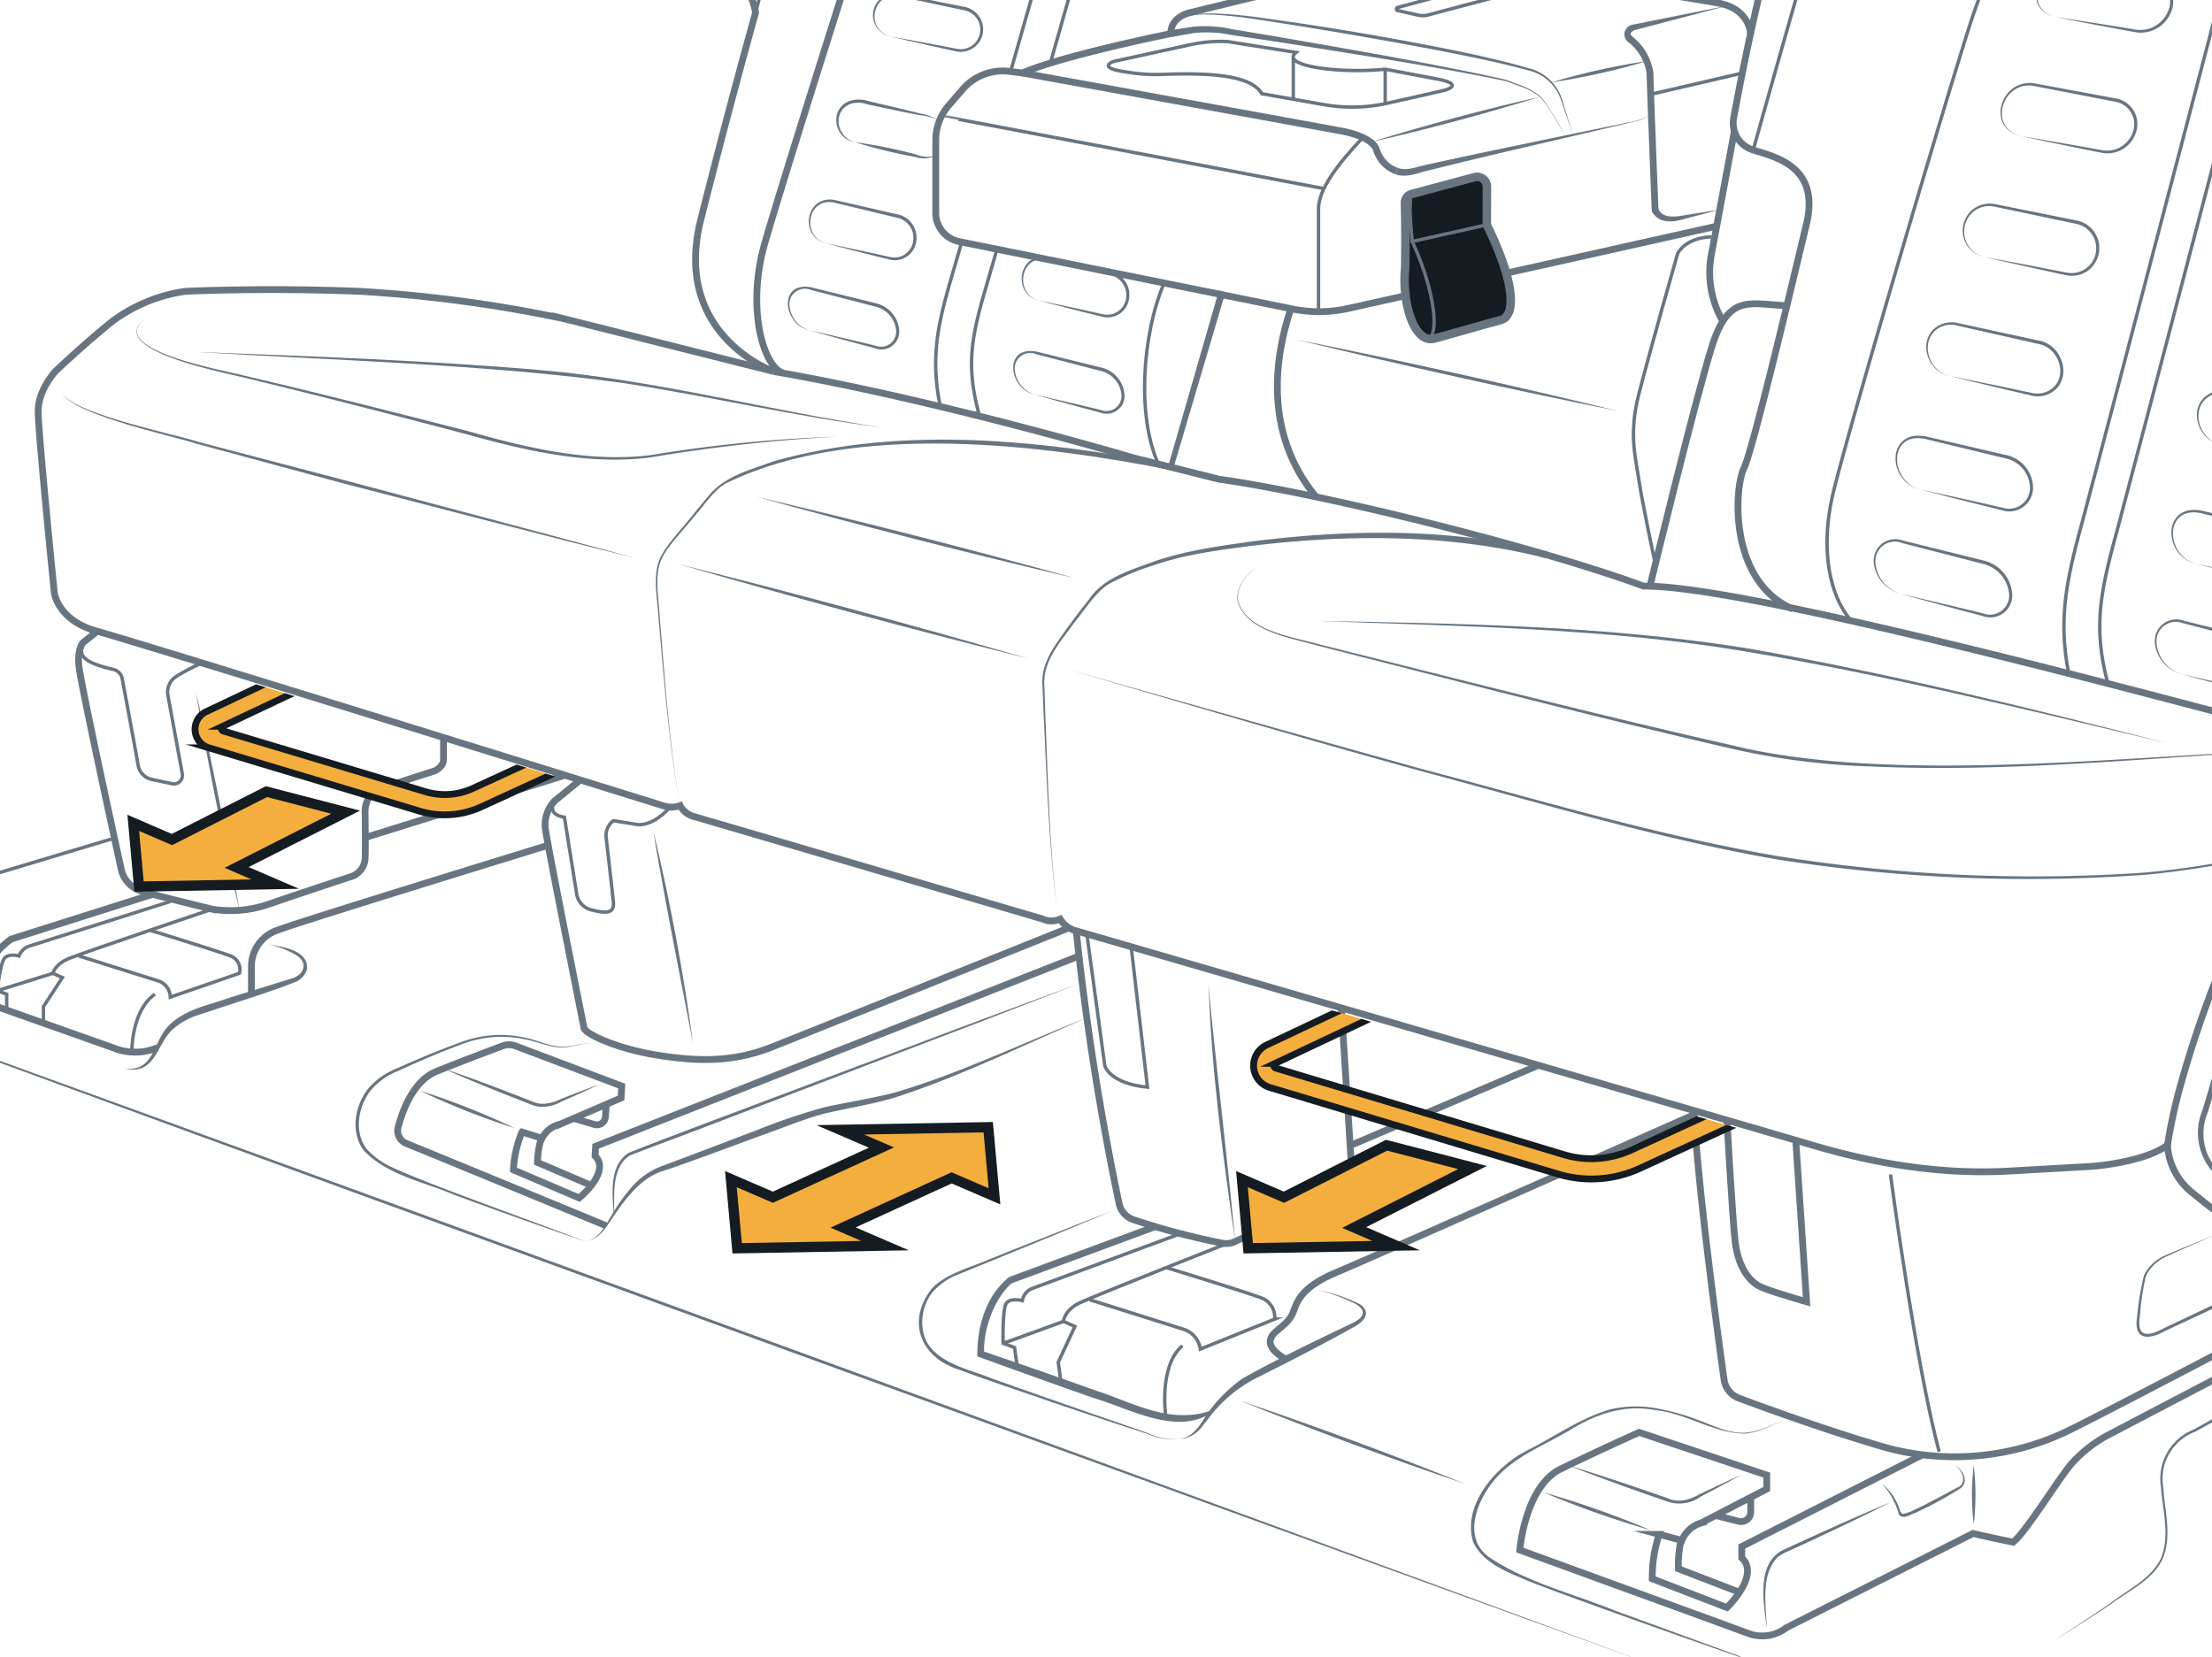 <svg xmlns="http://www.w3.org/2000/svg" xmlns:xlink="http://www.w3.org/1999/xlink" width="325" height="243.445" viewBox="0 0 325 243.445"><defs><clipPath id="f32f26d2-642f-43f1-b49d-3030cc534110"><path d="M189.506,146.669l72.995,21.21L246.34,181.065s-33.88-5.898-34.138-5.979-29.937-9.175-29.937-9.175-5.453-9.251-5.371-9.497,5.371-5.077,5.371-5.077Z" style="fill:none"/></clipPath><clipPath id="ffb781e0-37fc-44f0-a783-8a0bac168fc5"><path d="M33.637,99.327,90.878,116.971l-12.652,6.097H54.837c-1.161,0-6.565-2.343-9.164-3.331s-14.314-3.517-15.979-4.544-3.922-3.83-4.059-4.788-1.231-6.565-.616-6.702S33.637,99.327,33.637,99.327Z" style="fill:none"/></clipPath></defs><g id="abe815fd-682e-406a-b038-cf1e9942f47a" data-name="illustration"><path d="M113.643,54.576c-.769-.284-14.834-5.763-10.683-22.283,4.267-16.973,8.06-30.448,8.06-30.448a14.512,14.512,0,0,0-3.034-6.353c-4.014-4.867-6.068-6.069-7.586-7.775S98.409-16.55,99.262-19.868c.853-3.329,7.68-23.431,9.577-29.5,1.896-6.079,5.594-8.639,8.249-9.872L118.89-64.929a7.39,7.39,0,0,1-1.233-7.206c1.517-4.172,6.079-18.121,10.441-24.569s15.361-12.622,20.671-13.475c3.614-.579,11.926-.548,16.889-.464" style="fill:none;stroke:#687581;stroke-miterlimit:10"/><path d="M113.675,54.586l-.032-.011-30.89-7.765A202.188,202.188,0,0,0,52.815,42.81c-14.209-.567-25.577,0-25.577,0a23.441,23.441,0,0,0-10.736,4.409c-4.579,3.708-8.368,7.357-8.368,7.357s-2.526,2.695-2.526,5.838S7.977,87.081,7.977,87.081s.474,4.105,6.315,5.684,83.074,25.614,83.074,25.614a3.751,3.751,0,0,0,2.56,0,3.3,3.3,0,0,0,2.214,1.661c1.73.484,51.086,15.016,51.086,15.016a3.098,3.098,0,0,0,2.543,0,3.817,3.817,0,0,0,2.353,1.73c1.73.484,100.893,29.341,107.675,31.348s17.3,4.636,29.479,3.944l12.179-.692s7.543-.554,11.003-3.114a9.66,9.66,0,0,0,3.346,6.745c3.242,2.566,8.249,7.564,15.538,4.863s18.771-9.185,18.771-9.185,9.764-3.917,11.906-12.967,7.669-33.428,7.669-33.428c-2.109-8.618-8.829-11.933-17.944-13.59s-13.88-1.247-13.88-1.247C313.287,101.29,256.026,85.947,241.499,86.131c-15.263-5.609-46.248-13.424-62.43-15.723l-12.505-3.126S137.655,58.72,113.677,54.588" style="fill:none;stroke:#687581;stroke-miterlimit:10"/><path d="M257.589,22.046s12.146-43.406,13.833-47.58,4.357-7.489,9.505-9.073,17.138-5.062,20.602-6.343a40.054,40.054,0,0,0,11.723-6.787c4.352-3.553,6.306-4.973,6.306-4.973s2.487-3.02,8.615-2.487,27.976,3.197,31.529,3.73,5.95,2.487,6.927,5.329,5.329,11.013,8.082,13.322,10.213,9.236,12.256,11.19,5.151,5.506,4.174,11.457-7.727,36.058-8.171,37.923a20.631,20.631,0,0,0,0,12.878c2.131,6.217,7.105,21.137,7.105,21.137" style="fill:none;stroke:#687581;stroke-miterlimit:10;stroke-width:0.5px"/><path d="M350.054,109.646c.266-.178,9.116-35.089,11.247-40.596s6.128-11.901,12.967-10.125a89.251,89.251,0,0,1,11.812,3.73c5.95,2.211,6.394,12.079,3.997,21.493s-8.014,26.166-8.014,26.166c-3.391,10.536-7.614,28.906-8.339,53.625v7.353a3.929,3.929,0,0,1-2.092,3.479c-11.136,5.887-63.139,33.358-68.39,35.769a38.344,38.344,0,0,1-26.686,2.026c-8.406-2.46-17.278-5.699-21.068-7.117a3.39,3.39,0,0,1-2.177-2.713c-.913-6.528-3.767-27.519-4.445-39.55" style="fill:none;stroke:#687581;stroke-miterlimit:10"/><path d="M272.056,91.25c-2.929-3.14-4.91-10.051-2.602-19.291,2.918-11.684,18.406-63.993,20.597-70.188,2.181-6.184,3.814-9.229,8.839-13.665A73.739,73.739,0,0,1,310.564-20.3c2.339-1.401,6.764-3.445,13.896-2.834,7.122.611,20.671,2.718,24.875,3.656,4.204.927,8.176,3.15,10.283,6.774,2.096,3.614,8.924,15.298,6.732,23.231-2.181,7.944-16.551,62.613-19.111,72.126-2.571,9.514-4.52,18.775-.358,26.791" style="fill:none;stroke:#687581;stroke-miterlimit:10;stroke-width:0.5px"/><path d="M309.7,100.437c-2.36-8.755-.917-14.097,1.643-23.558,1.254-4.667,6.521-24.738,12.084-45.998,5.573-21.271,11.305-43.154,13.78-52.425" style="fill:none;stroke:#687581;stroke-miterlimit:10;stroke-width:0.5px"/><path d="M303.947,98.973c-1.717-8.576-.053-14.729,2.307-23.463,1.254-4.646,6.511-24.716,12.084-45.956,5.447-20.808,11.052-42.195,13.612-51.835" style="fill:none;stroke:#687581;stroke-miterlimit:10;stroke-width:0.5px"/><path d="M148.484,10.506c.885-3.129,1.812-6.374,2.75-9.64,5.457-19.08,11.073-38.75,12.906-45.04" style="fill:none;stroke:#687581;stroke-miterlimit:10;stroke-width:0.5px"/><path d="M138.149,59.738c-1.633-7.838-.084-13.106,2.16-20.744.211-.716.548-1.886.99-3.413" style="fill:none;stroke:#687581;stroke-miterlimit:10;stroke-width:0.5px"/><path d="M154.321,9.273c.643-2.276,1.306-4.604,1.981-6.954,5.7-19.954,11.579-40.541,13.117-45.767" style="fill:none;stroke:#687581;stroke-miterlimit:10;stroke-width:0.5px"/><path d="M142.711,60.855l1.054-.284c-2.054-7.67-.748-12.074,1.601-20.091.232-.79.611-2.107,1.117-3.856" style="fill:none;stroke:#687581;stroke-miterlimit:10;stroke-width:0.5px"/><path d="M102.736-17.099A78.299,78.299,0,0,1,111.974-7.67s1.312,1.275-.953,9.519" style="fill:none;stroke:#687581;stroke-miterlimit:10;stroke-width:0.5px"/><path d="M115.084,54.835c-3.049-.998-5.388-9.736-2.733-19.037s17.555-56.435,18.909-59.867,3.341-7.585,6.682-10.745a67.946,67.946,0,0,1,10.294-7.856,15.405,15.405,0,0,1,10.384-2.167c4.605.452,17.066,2.257,19.865,2.799a10.3,10.3,0,0,1,7.043,5.508c1.625,3.07,4.515,11.197,3.431,16.344s-4.876,19.414-4.876,19.414" style="fill:none;stroke:#687581;stroke-miterlimit:10"/><path d="M262.538,44.915c-5.211-.152-8.507-1.938-10.98,5.891S242.426,86.13,242.426,86.13" style="fill:none;stroke:#687581;stroke-miterlimit:10"/><path d="M243.21,82.915s-1.883-8.83-2.432-12.47-1.442-6.798,0-12.498,5.7-20.669,5.7-20.669,1.03-2.335,4.944-2.472" style="fill:none;stroke:#687581;stroke-miterlimit:10;stroke-width:0.5px"/><path d="M193.356,73.013c-7.87-9.545-5.963-20.86-3.698-27.656" style="fill:none;stroke:#687581;stroke-miterlimit:10"/><path d="M190.516,49.914c15.332,3.067,32.122,6.79,47.311,10.499-15.332-3.064-32.121-6.793-47.311-10.499Z" style="fill:#687581"/><path d="M180.049,42.95l-7.635,25.811-.106.36c-19.724-3.878-46.463-7.143-65.09,1.636-2.043.78-3.715,3.475-5.131,5.031-1.285,1.659-3.505,3.916-4.546,5.699-1.278,2.166-.993,4.685-.776,7.085.804,9.729,1.432,19.497,3.003,29.138-1.638-9.632-2.334-19.398-3.206-29.122-.239-2.414-.534-5.015.755-7.221,1.06-1.837,3.228-4.069,4.535-5.774l2.331-2.831c2.374-2.873,6.324-3.816,9.697-5.047,18.928-5.279,39.174-2.984,58.225.534l-.472.285L179.089,42.67l.96.28Z" style="fill:#687581"/><path d="M171.043,41.581c-3.316,7.781-3.968,19.865-.84,26.611" style="fill:none;stroke:#687581;stroke-miterlimit:10;stroke-width:0.5px"/><path d="M301.974,2.495c-5.357-1.275-2.265-8.447,2.438-7.713l11.972,2.008a3.563,3.563,0,0,1,2.6,4.98,4.794,4.794,0,0,1-5.082,2.986c-3.99-.717-7.956-1.48-11.928-2.261q5.999.897,11.985,1.881a4.428,4.428,0,0,0,4.602-2.772,3.078,3.078,0,0,0-2.263-4.322L304.355-4.84c-4.388-.78-7.451,5.994-2.381,7.335Z" style="fill:#687581"/><path d="M296.926,20.003c-5.285-1.239-2.93-8.585,2.034-7.739l11.98,2.208a3.834,3.834,0,0,1,2.909,4.945,4.411,4.411,0,0,1-4.99,3.046q-5.98-1.181-11.932-2.46,6.008.998,12.001,2.082a4.03,4.03,0,0,0,4.489-2.807,3.354,3.354,0,0,0-2.568-4.316L298.891,12.64c-4.665-.872-6.932,6.063-1.966,7.362Z" style="fill:#687581"/><path d="M291.562,37.768a3.972,3.972,0,0,1-1.437-7.189,4.096,4.096,0,0,1,3.059-.574l11.997,2.405a4.135,4.135,0,0,1,1.417,7.486,4.062,4.062,0,0,1-3.091.529q-5.981-1.284-11.944-2.657,6.019,1.099,12.022,2.281a3.762,3.762,0,0,0,2.78-.516A3.668,3.668,0,0,0,305.08,32.9l-11.972-2.52a3.746,3.746,0,0,0-2.813.463,3.832,3.832,0,0,0,1.268,6.924Z" style="fill:#687581"/><path d="M286.45,55.256c-3.229-.561-4.832-5.245-1.875-7.251a3.895,3.895,0,0,1,3.077-.535l12.021,2.602c3.368.671,4.893,5.502,1.852,7.545a3.876,3.876,0,0,1-3.11.491q-5.992-1.382-11.965-2.853,6.033,1.197,12.048,2.477a3.563,3.563,0,0,0,2.786-.475c2.681-1.828,1.27-6.128-1.72-6.699l-11.995-2.716a3.545,3.545,0,0,0-2.82.422c-2.789,1.825-1.404,6.332,1.701,6.989Z" style="fill:#687581"/><path d="M326.214,65.28c-3.229-.561-4.833-5.245-1.875-7.251a3.895,3.895,0,0,1,3.077-.535l12.021,2.602c3.368.671,4.893,5.502,1.852,7.545a3.876,3.876,0,0,1-3.11.491q-5.992-1.382-11.965-2.853,6.033,1.197,12.048,2.477a3.564,3.564,0,0,0,2.786-.475c2.681-1.828,1.27-6.128-1.72-6.699l-11.995-2.716a3.545,3.545,0,0,0-2.82.422c-2.789,1.825-1.404,6.332,1.701,6.989Z" style="fill:#687581"/><path d="M282.153,71.932c-4.905-1.091-5.065-8.905.776-7.808L294.98,66.922a4.986,4.986,0,0,1,3.731,4.764,3.482,3.482,0,0,1-4.567,3.293q-6.006-1.48-11.991-3.048,6.05,1.296,12.081,2.674a3.078,3.078,0,0,0,4.022-2.933,4.52,4.52,0,0,0-3.392-4.265L282.84,64.497c-5.471-1.122-5.238,6.284-.688,7.435Z" style="fill:#687581"/><path d="M322.683,82.838c-4.905-1.091-5.065-8.905.776-7.808L335.51,77.828a4.986,4.986,0,0,1,3.731,4.764,3.482,3.482,0,0,1-4.567,3.293q-6.006-1.479-11.991-3.048,6.05,1.296,12.081,2.674a3.078,3.078,0,0,0,4.022-2.933,4.52,4.52,0,0,0-3.392-4.265L323.37,75.403c-5.471-1.122-5.238,6.284-.688,7.435Z" style="fill:#687581"/><path d="M279.237,87.26a5.33,5.33,0,0,1-3.921-4.458A3.173,3.173,0,0,1,279.58,79.43l12.088,2.995a5.476,5.476,0,0,1,3.962,4.694,3.222,3.222,0,0,1-4.368,3.386q-6.023-1.578-12.025-3.244,6.07,1.394,12.119,2.871a2.818,2.818,0,0,0,3.819-2.984,5.023,5.023,0,0,0-3.63-4.239l-12.059-3.108a2.864,2.864,0,0,0-3.928,2.985,5.211,5.211,0,0,0,3.678,4.474Z" style="fill:#687581"/><path d="M320.533,99.048a5.329,5.329,0,0,1-3.921-4.458,3.173,3.173,0,0,1,4.264-3.373l12.088,2.995a5.476,5.476,0,0,1,3.962,4.694,3.223,3.223,0,0,1-4.368,3.386q-6.023-1.578-12.025-3.244,6.07,1.394,12.119,2.871a2.818,2.818,0,0,0,3.819-2.984,5.023,5.023,0,0,0-3.63-4.239l-12.059-3.108a2.864,2.864,0,0,0-3.928,2.985,5.211,5.211,0,0,0,3.678,4.474Z" style="fill:#687581"/><path d="M130.856,5.367a3.198,3.198,0,1,1,1.308-6.26l9.62,1.917a3.375,3.375,0,0,1,2.598,3.981,3.3,3.3,0,0,1-3.958,2.53q-4.793-1.039-9.568-2.167,4.831.854,9.646,1.791a2.884,2.884,0,1,0,1.181-5.645L132.087-.518c-3.917-.792-5.079,4.901-1.231,5.885Z" style="fill:#687581"/><path d="M125.608,20.888c-3.109-.463-3.844-4.944-.743-6.065a4.459,4.459,0,0,1,2.729.036l5.151,1.205,2.566.642a6.536,6.536,0,0,1,2.467.935,7.027,7.027,0,0,0-2.52-.696l-2.597-.506-5.175-1.093a4.011,4.011,0,0,0-2.467-.096c-2.785,1.005-2.173,4.925.589,5.637Z" style="fill:#687581"/><path d="M137.476,22.88a4.044,4.044,0,0,1-3.013.179,72.706,72.706,0,0,1-8.856-2.171,72.727,72.727,0,0,1,8.94,1.798,4.545,4.545,0,0,0,2.929.194Z" style="fill:#687581"/><path d="M121.356,35.753c-3.972-.975-3.004-7.094,1.223-6.374l9.485,2.162a3.497,3.497,0,0,1,2.546,4.006,3.187,3.187,0,0,1-3.828,2.616c-3.157-.77-6.29-1.579-9.427-2.41q4.763.975,9.507,2.034a2.789,2.789,0,0,0,3.3-2.324,3.023,3.023,0,0,0-2.214-3.436l-9.451-2.273c-3.874-.754-4.787,4.989-1.142,5.999Z" style="fill:#687581"/><path d="M152.629,44.16c-3.972-.975-3.004-7.094,1.223-6.374l9.485,2.162a3.497,3.497,0,0,1,2.546,4.006A3.187,3.187,0,0,1,162.056,46.57c-3.157-.77-6.29-1.58-9.427-2.41q4.763.975,9.507,2.034a2.789,2.789,0,0,0,3.3-2.324,3.023,3.023,0,0,0-2.214-3.436l-9.451-2.273c-3.874-.754-4.787,4.989-1.142,5.999Z" style="fill:#687581"/><path d="M118.92,48.536c-3.878-.863-4.63-7.243.284-6.314l9.694,2.39a4.442,4.442,0,0,1,3.209,3.808,2.624,2.624,0,0,1-3.556,2.754q-4.826-1.274-9.63-2.638,4.873,1.091,9.725,2.265a2.223,2.223,0,0,0,3.007-2.352,3.981,3.981,0,0,0-2.877-3.353l-9.664-2.503a2.27,2.27,0,0,0-3.115,2.355,4.165,4.165,0,0,0,2.925,3.588Z" style="fill:#687581"/><path d="M152.026,57.986c-3.878-.863-4.63-7.243.284-6.314l9.694,2.39a4.442,4.442,0,0,1,3.209,3.808,2.624,2.624,0,0,1-3.556,2.754q-4.826-1.274-9.63-2.638,4.873,1.091,9.725,2.265a2.222,2.222,0,0,0,3.007-2.352,3.981,3.981,0,0,0-2.877-3.353l-9.664-2.503a2.27,2.27,0,0,0-3.115,2.354,4.165,4.165,0,0,0,2.925,3.588Z" style="fill:#687581"/><path d="M227.184,82.037c-14.145-3.606-28.997-3.545-43.422-1.817-4.809.638-9.664,1.251-14.263,2.843a37.476,37.476,0,0,0-6.674,2.807c-1.983,1.34-3.277,3.545-4.798,5.376-2.035,2.889-4.86,5.786-4.579,9.569l.116,3.654c.387,9.736.617,19.5,1.716,29.187-1.182-9.679-1.495-19.443-1.966-29.178l-.147-3.654c-.24-2.528,1.003-4.853,2.432-6.823,1.371-2.022,2.848-3.969,4.368-5.88,2.096-3.162,6.002-4.293,9.374-5.534,4.627-1.645,9.504-2.305,14.342-2.989,14.52-1.865,29.458-2.046,43.755,1.47l-.254.967Z" style="fill:#687581"/><path d="M21.809,46.454c-7.259,4.803,11.075,7.932,13.936,8.707l6.655,1.581c8.863,2.15,17.703,4.389,26.537,6.656,8.582,2.453,17.911,4.631,26.861,3.447a207.305,207.305,0,0,1,27.214-2.674,239.835,239.835,0,0,0-27.167,3.003C86.831,68.42,77.471,66.301,68.811,63.88c-8.818-2.321-17.643-4.614-26.49-6.817L35.679,55.443c-2.954-.759-21.248-4.222-13.87-8.989Z" style="fill:#687581"/><path d="M9.048,56.903c-1.191,3.362,17.02,6.954,19.905,7.982l21.503,5.637c12.12,3.248,30.972,8.211,42.948,11.504-12.015-2.938-30.951-7.892-43.075-11.021L28.867,65.204c-3.024-1.066-20.908-4.779-19.819-8.302Z" style="fill:#687581"/><path d="M99.768,82.915c16.619,4.148,34.808,9.057,51.255,13.839-16.62-4.146-34.807-9.059-51.255-13.839Z" style="fill:#687581"/><path d="M156.982,98.378c12.978,3.706,38.976,11.031,51.97,14.629,17.372,4.585,34.674,9.805,52.396,12.819a238.025,238.025,0,0,0,53.771,2.393c8.96-.781,17.772-2.748,26.573-4.552q13.207-2.779,26.328-5.957-13.094,3.277-26.276,6.196c-8.806,1.843-17.617,3.831-26.594,4.644a238.19,238.19,0,0,1-53.878-2.231c-17.759-3.076-35.021-8.346-52.408-12.992-15.207-4.164-36.58-10.442-51.882-14.949Z" style="fill:#687581"/><path d="M185.219,82.915c-1.761,1.149-3.494,2.958-3.345,5.19,1.026,4.577,7.994,5.454,11.848,6.553,19.589,4.899,41.089,10.418,60.669,14.84,23.731,5.845,58.595,1.47,82.953.713-20.783,1.016-41.579,3.37-62.405,2.417a104.73,104.73,0,0,1-20.656-2.643c-19.544-4.496-41.077-10.113-60.62-15.091-3.888-1.16-10.865-2.108-11.864-6.78-.127-2.257,1.643-4.071,3.421-5.199Z" style="fill:#687581"/><path d="M193.356,91.238c21.121.397,42.344.66,63.252,4.013,20.831,3.649,41.378,8.713,61.852,13.965-20.548-4.873-41.103-9.967-61.931-13.473-20.552-3.477-42.337-3.717-63.173-4.506Z" style="fill:#687581"/><path d="M28.77,51.725c16.467.598,34.344,1.255,50.704,2.662,16.895,1.464,33.322,5.903,50.06,8.426-12.597-1.594-24.98-4.504-37.515-6.458C72.429,53.582,48.666,52.92,28.77,51.725Z" style="fill:#687581"/><path d="M111.194,73.013c15.164,3.539,31.758,7.778,46.759,11.953-15.165-3.536-31.757-7.78-46.759-11.953Z" style="fill:#687581"/><path d="M318.459,168.271a78.19,78.19,0,0,1,1.691-7.978,159.872,159.872,0,0,1,5.436-16.344c.946-2.296,2.837-7.294,9.185-9.32s28.216-10.401,32.006-11.211,9.61-2.189,8.346,3.369" style="fill:none;stroke:#687581;stroke-miterlimit:10"/><path d="M350.995,168.274a14.416,14.416,0,0,1-6.993,5.242c-2.723,1.194-5.472,2.333-8.254,3.377a11.449,11.449,0,0,1-9.685-3.767,8.655,8.655,0,0,1-2.491-9.931c1.475-4.846,3.603-11.96,5.07-16.787.913-2.877,2.81-5.775,5.911-6.543l1.652-.59,6.609-2.357,13.233-4.705c7.71-2.512,5.725,5.335,4.46,9.857q-1.759,6.802-3.717,13.538l-.985,3.368a23.32,23.32,0,0,1-4.81,9.296,23.834,23.834,0,0,0,4.49-9.385l.89-3.392c1.172-4.527,2.376-9.046,3.457-13.59.407-2.431,2.535-8.017-.344-9.187a5.592,5.592,0,0,0-3.173.327c-4.404,1.593-15.528,5.619-19.775,7.163l-1.649.598c-2.835.67-4.476,3.268-5.344,5.888-1.489,4.811-3.673,11.934-5.166,16.764a7.937,7.937,0,0,0,2.171,9.178,10.821,10.821,0,0,0,9.134,3.744c2.455-.915,5.571-2.026,8.203-3.124a14.6,14.6,0,0,0,7.105-4.982Z" style="fill:#687581"/><path d="M205.334,24.66c1.466.551,2.996-.243,4.463-.497l4.732-1.037c6.831-1.448,16.878-3.534,23.693-4.92,1.509-.375,3.351-.41,4.411-1.695a3.813,3.813,0,0,1-2.031,1.244c-7.716,1.858-18.153,4.22-25.907,6.103l-4.694,1.157c-1.636.361-3.287,1.201-4.99.593l.321-.947Z" style="fill:#687581"/><path d="M150.196,10.724s44.368,8.044,46.963,8.544,4.726,1.442,5.12,2.855a4.802,4.802,0,0,0,2.894,3.011" style="fill:none;stroke:#687581;stroke-miterlimit:10"/><path d="M243.647,30.705c.658,1.487,2.721,1.147,4.03.894l5.001-.795L247.77,32.09c-1.721.532-3.987.96-5.057-1.029l.934-.356Z" style="fill:#687581"/><path d="M239.712,5.92a7.75,7.75,0,0,1,2.714,4.804c0,1.319.754,20.159.754,20.159" style="fill:none;stroke:#687581;stroke-linecap:round;stroke-linejoin:round"/><path d="M253.825.831,240.092,4.45l.052-.016a1.583,1.583,0,0,0-.397.259c-.378.314.01.605.282.841l-.635.772a1.447,1.447,0,0,1,.506-2.684L253.825.831Z" style="fill:#687581"/><line x1="255.803" y1="10.782" x2="242.523" y2="13.86" style="fill:none;stroke:#687581;stroke-miterlimit:10;stroke-width:0.5px"/><path d="M171.942,4.449l3.25-.516-.037.008a18.477,18.477,0,0,1,5.969.364l5.752.956,11.485,1.996c3.825.683,7.649,1.377,11.465,2.108,3.816.734,7.63,1.481,11.42,2.354,1.908.742,4.086,1.296,5.48,2.889a39.508,39.508,0,0,1,3.198,5.338q-.74-1.368-1.54-2.702a23.367,23.367,0,0,0-1.735-2.572c-1.381-1.535-3.574-2.062-5.455-2.76-3.752-.8-7.625-1.497-11.437-2.166-6.644-1.179-16.242-2.673-23.002-3.734l-5.76-.862a18.214,18.214,0,0,0-5.611-.289l-.037.008-3.241.568-.165-.986Z" style="fill:#687581"/><path d="M172.562,3.253c1.811-1.368,4.227-1.305,6.391-1.255a63.764,63.764,0,0,1,6.599.651q13.13,1.792,26.137,4.357c4.331.867,8.66,1.773,12.909,3.021A6.818,6.818,0,0,1,229.25,13.92c.373.974.623,1.969.941,2.951l.904,2.954-.992-2.927c-.344-.967-.63-1.967-1.022-2.905a6.658,6.658,0,0,0-4.573-3.661c-4.25-1.152-8.581-2.02-12.908-2.873q-13.004-2.474-26.094-4.482c-2.183-.332-4.362-.644-6.562-.782-2.156-.113-4.533-.251-6.381,1.058Z" style="fill:#687581"/><path d="M227.934,12.108A100.999,100.999,0,0,1,241.974,8.98a100.999,100.999,0,0,1-14.039,3.128Z" style="fill:#687581"/><path d="M226.304,14.21c-7.952,2.47-16.801,4.845-24.923,6.681,7.951-2.473,16.802-4.842,24.923-6.68Z" style="fill:#687581"/><path d="M200.24,20.211c-3.658,3.867-6.519,7.604-6.519,10.465v15.12" style="fill:none;stroke:#687581;stroke-miterlimit:10;stroke-width:0.5px"/><path d="M138.331,17.081c.024-.052,56.186,10.637,56.186,10.637" style="fill:none;stroke:#687581;stroke-miterlimit:10;stroke-width:0.5px"/><path d="M174.639,6.622S164.573,8.821,163.83,8.98s-2.345,1.025,1.43,1.564a26.395,26.395,0,0,0,5.319.396c7.949-.315,13.325.257,14.812,2.831l9.127,1.601a23.82,23.82,0,0,0,9.913-.343c5.951-1.315,7.838-1.773,7.838-1.773s3.145-.858-1.201-1.659l-7.549-1.43c-6.577.686-15.555-.458-13.096-2.459L180.357,6.107A21.55,21.55,0,0,0,174.639,6.622Z" style="fill:none;stroke:#687581;stroke-miterlimit:10;stroke-width:0.5px"/><line x1="190.019" y1="8.453" x2="190.019" y2="14.599" style="fill:none;stroke:#687581;stroke-miterlimit:10;stroke-width:0.5px"/><line x1="203.519" y1="10.168" x2="203.519" y2="15.177" style="fill:none;stroke:#687581;stroke-miterlimit:10;stroke-width:0.5px"/><path d="M233.398-2.644s-2.359-.586-7.818.749C220.981-.771,212.451,1.501,209.876,2.19a3.185,3.185,0,0,1-1.52.031l-2.999-.672a.233.233,0,0,1-.011-.452C208,.388,215.868-1.719,221.536-3.31a8.403,8.403,0,0,1,5.004-.418" style="fill:none;stroke:#687581;stroke-miterlimit:10;stroke-width:0.5px"/><path d="M257.205,4.942s-.131-3.638-4.723-4.486-35.113-5.626-35.113-5.626S210.388-6.42,206.437-5.667s-31.536,7.515-31.536,7.515-2.877.514-2.877,3.093c0,0-15.62,3.145-21.828,5.782l-1.893-.237a7.782,7.782,0,0,0-6.85,2.628l-2.067,2.387a7.782,7.782,0,0,0-1.899,5.094v10.69a4.303,4.303,0,0,0,3.45,4.217l48.971,9.905a19.665,19.665,0,0,0,8.182-.082l54.134-12.083" style="fill:none;stroke:#687581;stroke-miterlimit:10"/><path d="M307.182-99.836l-11.762,1.655a7.692,7.692,0,0,0-3.13,1.174l-4.607,3.004a7.692,7.692,0,0,0-3.201,4.356l-9.974,35.378a9.388,9.388,0,0,0,1.655,9.378l-.828,3.862a7.93,7.93,0,0,0-.46,2.85,5.352,5.352,0,0,0-5.149,1.839c-2.115,2.575-9.569,24.09-14.99,53.604a4.138,4.138,0,0,0,2.854,4.781c3.586,1.103,9.838,2.575,7.815,10.941s-7.815,33.008-9.194,35.858S253.928,85.36,263.398,89.497" style="fill:none;stroke:#687581;stroke-miterlimit:10"/><path d="M254.826,19.268l-3.404,18.285a14.323,14.323,0,0,0,1.702,9.666" style="fill:none;stroke:#687581;stroke-miterlimit:10"/><path d="M206.424,29.817c.131,4.721.031,9.607.031,9.607-.494,4.993,1.264,11.139,4.308,10.322s7.364-2.086,9.707-2.707,2.135-5.572-2.018-14.001l.017-5.6a1.447,1.447,0,0,0-1.822-1.402l-9.249,2.478A1.314,1.314,0,0,0,206.424,29.817Z" style="fill:#141b21;stroke:#687581;stroke-miterlimit:10;stroke-width:1.25px"/><path d="M206.434,30.202c.016-1.475,1.008-2.242.746.213-.091.852.311,5.069.311,5.069,4.369,9.415,3.913,16.925.869,13.288" style="fill:none;stroke:#687581;stroke-miterlimit:10;stroke-width:0.5px"/><line x1="207.492" y1="35.484" x2="218.453" y2="33.037" style="fill:none;stroke:#687581;stroke-miterlimit:10;stroke-width:0.5px"/><path d="M325.563,181.393c-2.493,1.118-5.022,2.2-7.485,3.347a6.072,6.072,0,0,0-2.794,2.768,41.004,41.004,0,0,0-.895,6.038c-.475,3.089,1.362,2.817,3.504,1.645l7.421-3.508,14.871-6.955,14.917-6.858a4.343,4.343,0,0,0,2.053-3.776,7.384,7.384,0,0,0-.059-1.515,7.409,7.409,0,0,1,.101,1.517,4.422,4.422,0,0,1-2.024,3.924c-7.372,3.561-22.236,10.631-29.649,14.099l-7.438,3.47c-2.375,1.337-4.657,1.376-4.086-2.085a41.039,41.039,0,0,1,1.008-6.107,6.195,6.195,0,0,1,2.966-2.854c2.526-1.096,5.06-2.097,7.589-3.151Z" style="fill:#687581"/><path d="M253.731,164.606s.832,14.828,1.223,17.962,1.763,5.778,4.015,6.659,6.463,2.057,6.463,2.057l-1.588-23.725" style="fill:none;stroke:#687581;stroke-miterlimit:10"/><path d="M277.772,172.579c0,.294,3.819,28.596,7.149,40.739" style="fill:none;stroke:#687581;stroke-miterlimit:10;stroke-width:0.5px"/><path d="M403.736,196.249c-7.95-2.072-20.08-5.489-28.106-7.775a19.11,19.11,0,0,0-10.81-.83,15.416,15.416,0,0,0-3.37,1.398c-4.361,2.298-8.681,4.689-13.004,7.066l-25.937,14.283a7.392,7.392,0,0,0-4.682,8.096c.21,3.395,1.267,6.985.042,10.301-1.363,3.316-4.916,4.822-7.614,6.862q-4.303,2.868-8.712,5.566,4.36-2.776,8.624-5.696c2.61-2.041,6.14-3.62,7.449-6.831,1.181-3.283.109-6.804-.113-10.175a7.762,7.762,0,0,1,4.822-8.456c8.622-4.805,17.222-9.65,25.897-14.362,4.338-2.356,8.666-4.724,13.05-7.004a15.81,15.81,0,0,1,3.457-1.411,19.438,19.438,0,0,1,11.019.898c7.929,2.308,20.064,5.852,27.989,8.067Z" style="fill:#687581"/><path d="M373.723,171.292c2.735,1.796,5.042,3.724,1.583,5.386s-62.88,32.781-65.057,33.933a19.472,19.472,0,0,0-5.891,4.482c-1.793,2.049-6.659,9.989-8.58,11.526,0,0-3.714-.768-5.891-1.281l-27.387,13.831a5.878,5.878,0,0,1-5.526.896c-3.074-1.153-33.681-12.294-33.681-12.294s.768-9.349,6.019-11.91,11.526-5.379,11.526-5.379l18.743,6.275v2.049l-9.65,4.995a4.374,4.374,0,0,0-2.817,2.561l-3.33-.896a19.767,19.767,0,0,0-1.024,6.531l10.971,4.226s4.95-4.738,2.176-7.3V227.26l26.521-13.47" style="fill:none;stroke:#687581;stroke-miterlimit:10"/><path d="M246.999,226.333a15.5,15.5,0,0,0-.393,4.196l8.975,3.457" style="fill:none;stroke:#687581;stroke-miterlimit:10"/><path d="M230.414,215.329c4.441,1.335,10.198,3.278,14.604,4.827,1.615.75,3.241.231,4.712-.591q3.079-1.483,6.2-2.885-2.995,1.653-6.028,3.229a5.38,5.38,0,0,1-5.041.698c-4.425-1.524-10.125-3.563-14.447-5.279Z" style="fill:#687581"/><path d="M226.806,219.305a137.906,137.906,0,0,1,15.749,5.562,137.887,137.887,0,0,1-15.749-5.562Z" style="fill:#687581"/><path d="M259.582,239.304c-.429-3.888-1.742-9.99,2.944-11.783,4.603-2.14,10.587-4.843,15.246-6.77-4.478,2.285-10.434,5.095-15.04,7.2a6.039,6.039,0,0,0-1.556.867c-2.567,2.706-1.672,7.062-1.595,10.486Z" style="fill:#687581"/><path d="M276.491,218.04a7.68,7.68,0,0,1,2.645,3.886c.107.28.259.526.437.541a5.826,5.826,0,0,0,1.654-.585c1.962-.887,4.742-2.442,6.687-3.461,1.101-.83.284-2.348-.611-3.094,1.073.691,2.042,2.361.764,3.359a55.456,55.456,0,0,1-6.666,3.628c-.695.205-1.821,1.064-2.416.221a10.242,10.242,0,0,0-2.494-4.497Z" style="fill:#687581"/><path d="M289.99,223.992a36.727,36.727,0,0,1,0-8.664,36.722,36.722,0,0,1,0,8.664Z" style="fill:#687581"/><path d="M257.227,220.026v2.155a1.411,1.411,0,0,1-1.756,1.368l-3.394-.857" style="fill:none;stroke:#687581;stroke-miterlimit:10"/><path d="M89.066,180.127c-2.314-.966-23.585-9.752-29.378-12.106a2.004,2.004,0,0,1-1.196-2.356c.638-2.463,2.226-6.85,5.653-8.233,3.672-1.482,7.878-3.062,9.712-3.745a2.661,2.661,0,0,1,1.871.006l15.622,5.894-.103,1.76-8.94,3.848a3.95,3.95,0,0,0-2.666,2.071l-2.952-.922a16.381,16.381,0,0,0-1.252,5.562l9.664,4.131s4.696-3.843,2.328-6.17l.084-1.43,71.019-27.959" style="fill:none;stroke:#687581;stroke-miterlimit:10"/><path d="M79.539,167.234a12.78,12.78,0,0,0-.566,3.585l7.906,3.379" style="fill:none;stroke:#687581;stroke-miterlimit:10"/><path d="M65.164,157.025c4.352,1.464,8.652,3.106,12.923,4.787a4.42,4.42,0,0,0,1.405.382,5.875,5.875,0,0,0,2.845-.674c1.901-.745,3.805-1.482,5.731-2.167-1.846.878-3.713,1.704-5.583,2.523a5.854,5.854,0,0,1-3.028.772,4.899,4.899,0,0,1-1.543-.391c-4.28-1.656-8.555-3.361-12.749-5.232Z" style="fill:#687581"/><path d="M61.714,160.275a109.036,109.036,0,0,1,13.898,5.497,109.024,109.024,0,0,1-13.898-5.497Z" style="fill:#687581"/><path d="M90.213,178.949c-.185-3.142-.915-7.515,2.142-9.543,3.162-1.278,6.293-2.423,9.44-3.642,9.416-3.542,28.386-10.673,37.804-14.208,6.295-2.384,12.622-4.679,18.932-7.023-6.279,2.425-12.539,4.898-18.832,7.284-9.406,3.597-28.318,10.818-37.724,14.405-3.136,1.188-6.331,2.355-9.42,3.562-2.905,1.862-2.206,6.156-2.343,9.166Z" style="fill:#687581"/><path d="M89.066,162.285l-.109,1.85a1.27,1.27,0,0,1-1.65,1.095l-3.013-.891" style="fill:none;stroke:#687581;stroke-miterlimit:10"/><path d="M262.501,208.518c-2.044.868-4.06,2.019-6.324,2.147-4.504-.137-8.424-2.976-12.897-3.436-4.537-.903-8.789.54-12.631,2.93-3.784,2.237-8.158,3.858-11.053,7.283-2.643,3.104-4.824,8.662-.681,11.46,5.473,3.661,12.314,5.306,18.405,7.788l25.181,9.195c-6.331-2.167-19.007-6.605-25.294-8.883-4.203-1.518-8.407-3.027-12.58-4.642-2.991-1.31-6.679-2.55-8.169-5.747-1.73-5.496,3.511-11.364,8.124-13.576,3.99-2.027,7.687-4.689,12.03-5.943a16.688,16.688,0,0,1,6.714-.152,33.252,33.252,0,0,1,6.461,1.837c2.084.764,4.141,1.81,6.387,1.763,2.24-.084,4.284-1.2,6.328-2.025Z" style="fill:#687581"/><path d="M182.265,205.855c10.752,3.623,22.46,7.945,32.984,12.185-10.753-3.62-22.459-7.948-32.984-12.185Z" style="fill:#687581"/><path d="M173.34,211.465c1.858-.324,2.815-1.764,3.736-3.26a21.159,21.159,0,0,1,5.517-5.661c5.185-2.907,10.968-5.662,16.298-8.214,2.244-1.174,1.387-2.327-.553-3.116a24.046,24.046,0,0,0-4.903-1.693,24.692,24.692,0,0,1,6.19,2.043,2.099,2.099,0,0,1,.995.987c.356,1.062-.679,1.82-1.431,2.302-4.413,2.469-9.313,4.99-13.833,7.27a20.485,20.485,0,0,0-7.863,6.394l-.802,1.017a4.529,4.529,0,0,1-3.35,1.931Z" style="fill:#687581"/><path d="M163.373,177.945c-6.458,2.744-15.98,6.635-22.45,9.275a9.584,9.584,0,0,0-3.888,2.644c-1.927,2.416-2.196,6.361.091,8.601,2.277,2.249,5.694,2.899,8.593,4.095,4.557,1.627,13.754,4.851,18.332,6.416l4.582,1.611a9.366,9.366,0,0,0,4.707.88,9.424,9.424,0,0,1-4.746-.764l-4.621-1.495-9.208-3.093c-3.217-1.144-10.676-3.613-13.757-4.818-5.55-1.657-7.871-6.863-4.29-11.699,1.844-2.353,5.976-3.364,8.589-4.526,4.488-1.803,13.552-5.39,18.067-7.126Z" style="fill:#687581"/><path d="M188.891,199.742c-2.032-1.244-3.285-2.601-1.197-4.271s2.088-2.088,2.61-3.445,1.67-3.229,5.95-5.007,52.318-23.083,52.318-23.083" style="fill:none;stroke:#687581;stroke-miterlimit:10"/><path d="M158.124,136.785a399.616,399.616,0,0,0,6.306,40.109,3.206,3.206,0,0,0,2.152,2.35,105.845,105.845,0,0,0,13.049,3.448,3.152,3.152,0,0,0,1.852-.264l17.275-8.042-1.678-26.277" style="fill:none;stroke:#687581;stroke-miterlimit:10"/><path d="M159.682,137.236l2.646,19.405s.731,2.584,6.263,3.119L166.201,139.128" style="fill:none;stroke:#687581;stroke-miterlimit:10;stroke-width:0.5px"/><path d="M181.482,182.428c-1.812-12.564-3.504-25.196-3.914-37.895.11,1.585.256,3.165.423,4.743,1.072,10.517,2.51,22.647,3.491,33.152Z" style="fill:#687581"/><path d="M86.469,182.248c1.736-.47,2.483-2.215,3.362-3.615a26.08,26.08,0,0,1,2.98-4.198,10.882,10.882,0,0,1,4.256-3.018l4.776-1.798,9.558-3.631a92.118,92.118,0,0,1,9.735-3.289c3.36-.736,6.71-1.257,10.003-2.066,9.778-2.802,19.049-7.386,28.543-11.058-9.411,4.021-18.592,8.629-28.359,11.754-3.294.959-6.69,1.5-9.978,2.261-2.814.674-6.818,2.339-9.606,3.31-3.362,1.222-11.128,4.15-14.435,5.203-3.212,1.07-5.346,3.991-7.207,6.701-.94,1.348-1.853,3.119-3.629,3.444Z" style="fill:#687581"/><path d="M86.879,153.317c-1.646-.009-3.202.765-4.879.574-1.664-.136-3.178-.865-4.781-1.146a16.346,16.346,0,0,0-9.579.78c-3.064,1.152-6.089,2.419-9.051,3.805a10.403,10.403,0,0,0-3.948,2.696c-1.978,2.328-2.724,6.275-.771,8.801a11.332,11.332,0,0,0,3.89,2.776C63.764,174.351,78.941,179.672,85.291,182.16a2.126,2.126,0,0,0,1.179.087,2.14,2.14,0,0,1-1.189-.06q-9.304-3.197-18.531-6.611c-4.426-1.899-9.799-2.866-13.243-6.459-2.15-2.717-1.359-6.901.79-9.387a10.83,10.83,0,0,1,4.117-2.773q4.482-2.052,9.111-3.741a16.551,16.551,0,0,1,9.745-.706c1.622.328,3.117,1.091,4.741,1.261,1.636.231,3.22-.502,4.868-.455Z" style="fill:#687581"/><path d="M-43.806,152.896c15.707-5.788,21.28-5.611,36.803.456C70.43,181.433,165.756,216.249,243.172,244.756,165.52,216.688,70.284,181.977-7.091,153.578c-15.457-6.157-21.005-6.357-36.715-.682Z" style="fill:#687581"/><line x1="17.113" y1="123.068" x2="-30.023" y2="137.209" style="fill:none;stroke:#687581;stroke-miterlimit:10;stroke-width:0.5px"/><path d="M14.292,92.765l-2.05,1.629s-.943.864-.628,3.614,5.813,28.046,6.285,30.088a4.329,4.329,0,0,0,2.828,2.828c2.278.707,10.448,2.671,10.448,2.671a17.018,17.018,0,0,0,8.013-.628c4.085-1.414,12.648-4.242,12.648-4.242a3.001,3.001,0,0,0,1.807-2.435c.079-1.728,0-6.756,0-6.756s-.236-2.671,2.043-3.535,8.17-2.709,8.17-2.709,1.308-.573,1.308-1.681v-3.23" style="fill:none;stroke:#687581;stroke-miterlimit:10"/><path d="M35.182,133.813c-2.388-10.316-4.668-21.747-6.412-32.191,2.392,10.32,4.665,21.743,6.412,32.191Z" style="fill:#687581"/><path d="M12.242,94.394c-.598,1.583-.696,2.823,4.405,3.974a1.71,1.71,0,0,1,1.305,1.349c.487,2.594,1.7,9.076,2.349,12.751a2.552,2.552,0,0,0,1.968,2.055c.87.19,1.97.427,3.032.645a1.253,1.253,0,0,0,1.485-1.453L24.672,102.176a2.698,2.698,0,0,1,1.275-2.804A28.492,28.492,0,0,1,29.694,97.42" style="fill:none;stroke:#687581;stroke-miterlimit:10;stroke-width:0.5px"/><path d="M85.255,114.614l-3.79,3.099a5.14,5.14,0,0,0-1.347,4.017c.298,2.384,5.53,28.511,5.686,29.333s4.649,2.992,10.632,3.969c5.984.965,11.216,1.12,17.056-1.204,4.279-1.692,30.072-12.062,43.565-17.485" style="fill:none;stroke:#687581;stroke-miterlimit:10"/><path d="M81.464,117.713s-1.268,1.991,1.461,2.365l1.83,11.45a2.93,2.93,0,0,0,1.925,2.128c1.518.342,3.642,1.015,3.441-1.08s-1.055-9.43-1.055-9.43a2.699,2.699,0,0,1,1.055-2.545l3.284.524s2.214.648,5.052-2.52" style="fill:none;stroke:#687581;stroke-miterlimit:10;stroke-width:0.5px"/><path d="M95.981,122.098a312.517,312.517,0,0,1,5.838,31.208c-1.743-9.019-4.369-22.264-5.838-31.208Z" style="fill:#687581"/><path d="M18.36,157.025c4.341.492,4.049-3.87,6.414-6.3,2.423-2.454,5.896-3,8.991-4.13l9.323-2.885c1.59-.586,2.145-2.193.579-3.265a12.322,12.322,0,0,0-4.495-1.692c2.03.299,6.175.804,5.946,3.622a2.932,2.932,0,0,1-1.778,1.944c-3.078,1.23-6.171,2.19-9.273,3.215l-4.638,1.526a10.479,10.479,0,0,0-4.084,2.226c-2.366,2.227-2.561,6.776-6.986,5.737Z" style="fill:#687581"/><path d="M36.939,146.096V142.08a5.616,5.616,0,0,1,3.85-5.397c2.93-1.162,39.756-12.477,39.756-12.477" style="fill:none;stroke:#687581;stroke-miterlimit:10"/><path d="M22.444,131.408,1.64,137.996a12.585,12.585,0,0,0-5.153,8.84l20.105,7.123a8.596,8.596,0,0,0,6.546,0" style="fill:none;stroke:#687581;stroke-miterlimit:10"/><path d="M25.02,132.469,4.216,139.056a2.415,2.415,0,0,0-1.415,1.422s-1.667-.462-2.223.447-1.01,4.647-1.01,4.647l1.414.523v2.346" style="fill:none;stroke:#687581;stroke-miterlimit:10;stroke-width:0.5px"/><path d="M6.381,150.341v-2.425l2.785-4.263L7.774,143.02s.281-1.337,2.403-2.196,20.998-7.229,20.998-7.229" style="fill:none;stroke:#687581;stroke-miterlimit:10;stroke-width:0.5px"/><path d="M19.368,154.601s-.098-6.063,3.387-8.505" style="fill:none;stroke:#687581;stroke-miterlimit:10;stroke-width:0.5px"/><path d="M11.55,140.455l11.588,3.653A2.542,2.542,0,0,1,25.02,146.525L35.182,143.02a2.119,2.119,0,0,0-1.313-2.542c-1.819-.714-11.832-3.783-11.832-3.783" style="fill:none;stroke:#687581;stroke-miterlimit:10;stroke-width:0.5px"/><path d="M-.432,145.573c.909-.253,8.205-2.553,8.205-2.553" style="fill:none;stroke:#687581;stroke-miterlimit:10;stroke-width:0.5px"/><path d="M169.935,180.705l-21.287,7.869c-2.428,2.065-4.258,6.671-4.046,10.391l-.333-.464q8.445,2.876,16.846,5.877c4.017,1.289,8.37,3.588,12.633,3.565a11.77,11.77,0,0,0,4.22-.681l.145.251c-5.16,3.566-12.142-.544-17.387-2.062q-8.411-2.958-16.79-6.008l-.337-.119c-.082-4.283,1.226-8.934,4.702-11.688l21.287-7.868.347.938Z" style="fill:#687581"/><path d="M174.033,181.065,151.567,189.37a2.375,2.375,0,0,0-1.367,1.755s-1.964-.544-2.443.574-.376,5.692-.376,5.692l1.688.622.388,2.867" style="fill:none;stroke:#687581;stroke-miterlimit:10;stroke-width:0.5px"/><path d="M155.884,203.134l-.401-2.963,2.449-5.243-1.681-.757s.098-1.637,2.358-2.713,22.58-9.091,22.58-9.091" style="fill:none;stroke:#687581;stroke-miterlimit:10;stroke-width:0.5px"/><path d="M171.292,208.182s-1.113-7.408,2.429-10.435" style="fill:none;stroke:#687581;stroke-miterlimit:10;stroke-width:0.5px"/><path d="M160.102,190.99l13.724,4.322a3.565,3.565,0,0,1,2.531,2.931l10.926-4.407a3.008,3.008,0,0,0-1.907-3.091c-2.177-.851-14.022-4.478-14.022-4.478" style="fill:none;stroke:#687581;stroke-miterlimit:10;stroke-width:0.5px"/><path d="M147.382,197.391c.988-.32,8.868-3.22,8.868-3.22" style="fill:none;stroke:#687581;stroke-miterlimit:10;stroke-width:0.5px"/><line x1="198.372" y1="168.341" x2="226.032" y2="156.536" style="fill:none;stroke:#687581;stroke-miterlimit:10"/><line x1="53.677" y1="123.068" x2="83.009" y2="113.915" style="fill:none;stroke:#687581;stroke-miterlimit:10"/><g style="clip-path:url(#f32f26d2-642f-43f1-b49d-3030cc534110)"><path d="M233.827,173.247a16.988,16.988,0,0,1-4.924-.729L186.57,159.802a3.354,3.354,0,0,1-.467-6.242L207.463,143.46a1.49,1.49,0,0,1,1.273,2.693l-21.359,10.099a.375.375,0,0,0,.052.696l42.333,12.717a14.029,14.029,0,0,0,9.916-.679l22.517-10.343a1.49,1.49,0,1,1,1.243,2.707l-22.517,10.343A16.987,16.987,0,0,1,233.827,173.247Z" style="fill:#f4ae3d;stroke:#141b21;stroke-miterlimit:10"/></g><g style="clip-path:url(#ffb781e0-37fc-44f0-a783-8a0bac168fc5)"><path d="M65.351,119.737a12.81,12.81,0,0,1-3.713-.549l-30.95-9.297a2.852,2.852,0,0,1-.396-5.31L45.907,97.198A1.49,1.49,0,1,1,47.18,99.891l-14.445,6.83a.37.37,0,0,0,.052.689l29.71,8.924a9.841,9.841,0,0,0,6.966-.477l16.462-7.561a1.49,1.49,0,1,1,1.243,2.707l-16.462,7.561A12.82,12.82,0,0,1,65.351,119.737Z" style="fill:#f4ae3d;stroke:#141b21;stroke-miterlimit:10"/></g></g><g id="b17d63c4-5746-49f3-be18-9a42ec1da1e5" data-name="annotations"><polygon points="216.35 171.562 198.958 180.379 205.124 183.039 183.394 183.428 182.474 173.268 188.641 175.928 203.719 168.285 216.35 171.562" style="fill:#f4ae3d;stroke:#141b21;stroke-miterlimit:10;stroke-width:1.5px"/><polygon points="146.115 175.796 145.603 170.15 145.5 169.009 145.5 169.009 145.195 165.636 123.464 166.024 129.505 168.63 113.555 175.928 107.388 173.268 108.308 183.428 130.038 183.039 123.871 180.379 139.822 173.081 146.115 175.796" style="fill:#f4ae3d;stroke:#141b21;stroke-miterlimit:10;stroke-width:1.5px"/><polygon points="50.785 119.345 34.763 127.467 40.444 129.917 20.426 130.276 19.579 120.916 25.259 123.367 39.149 116.326 50.785 119.345" style="fill:#f4ae3d;stroke:#141b21;stroke-miterlimit:10;stroke-width:1.5px"/></g></svg>
